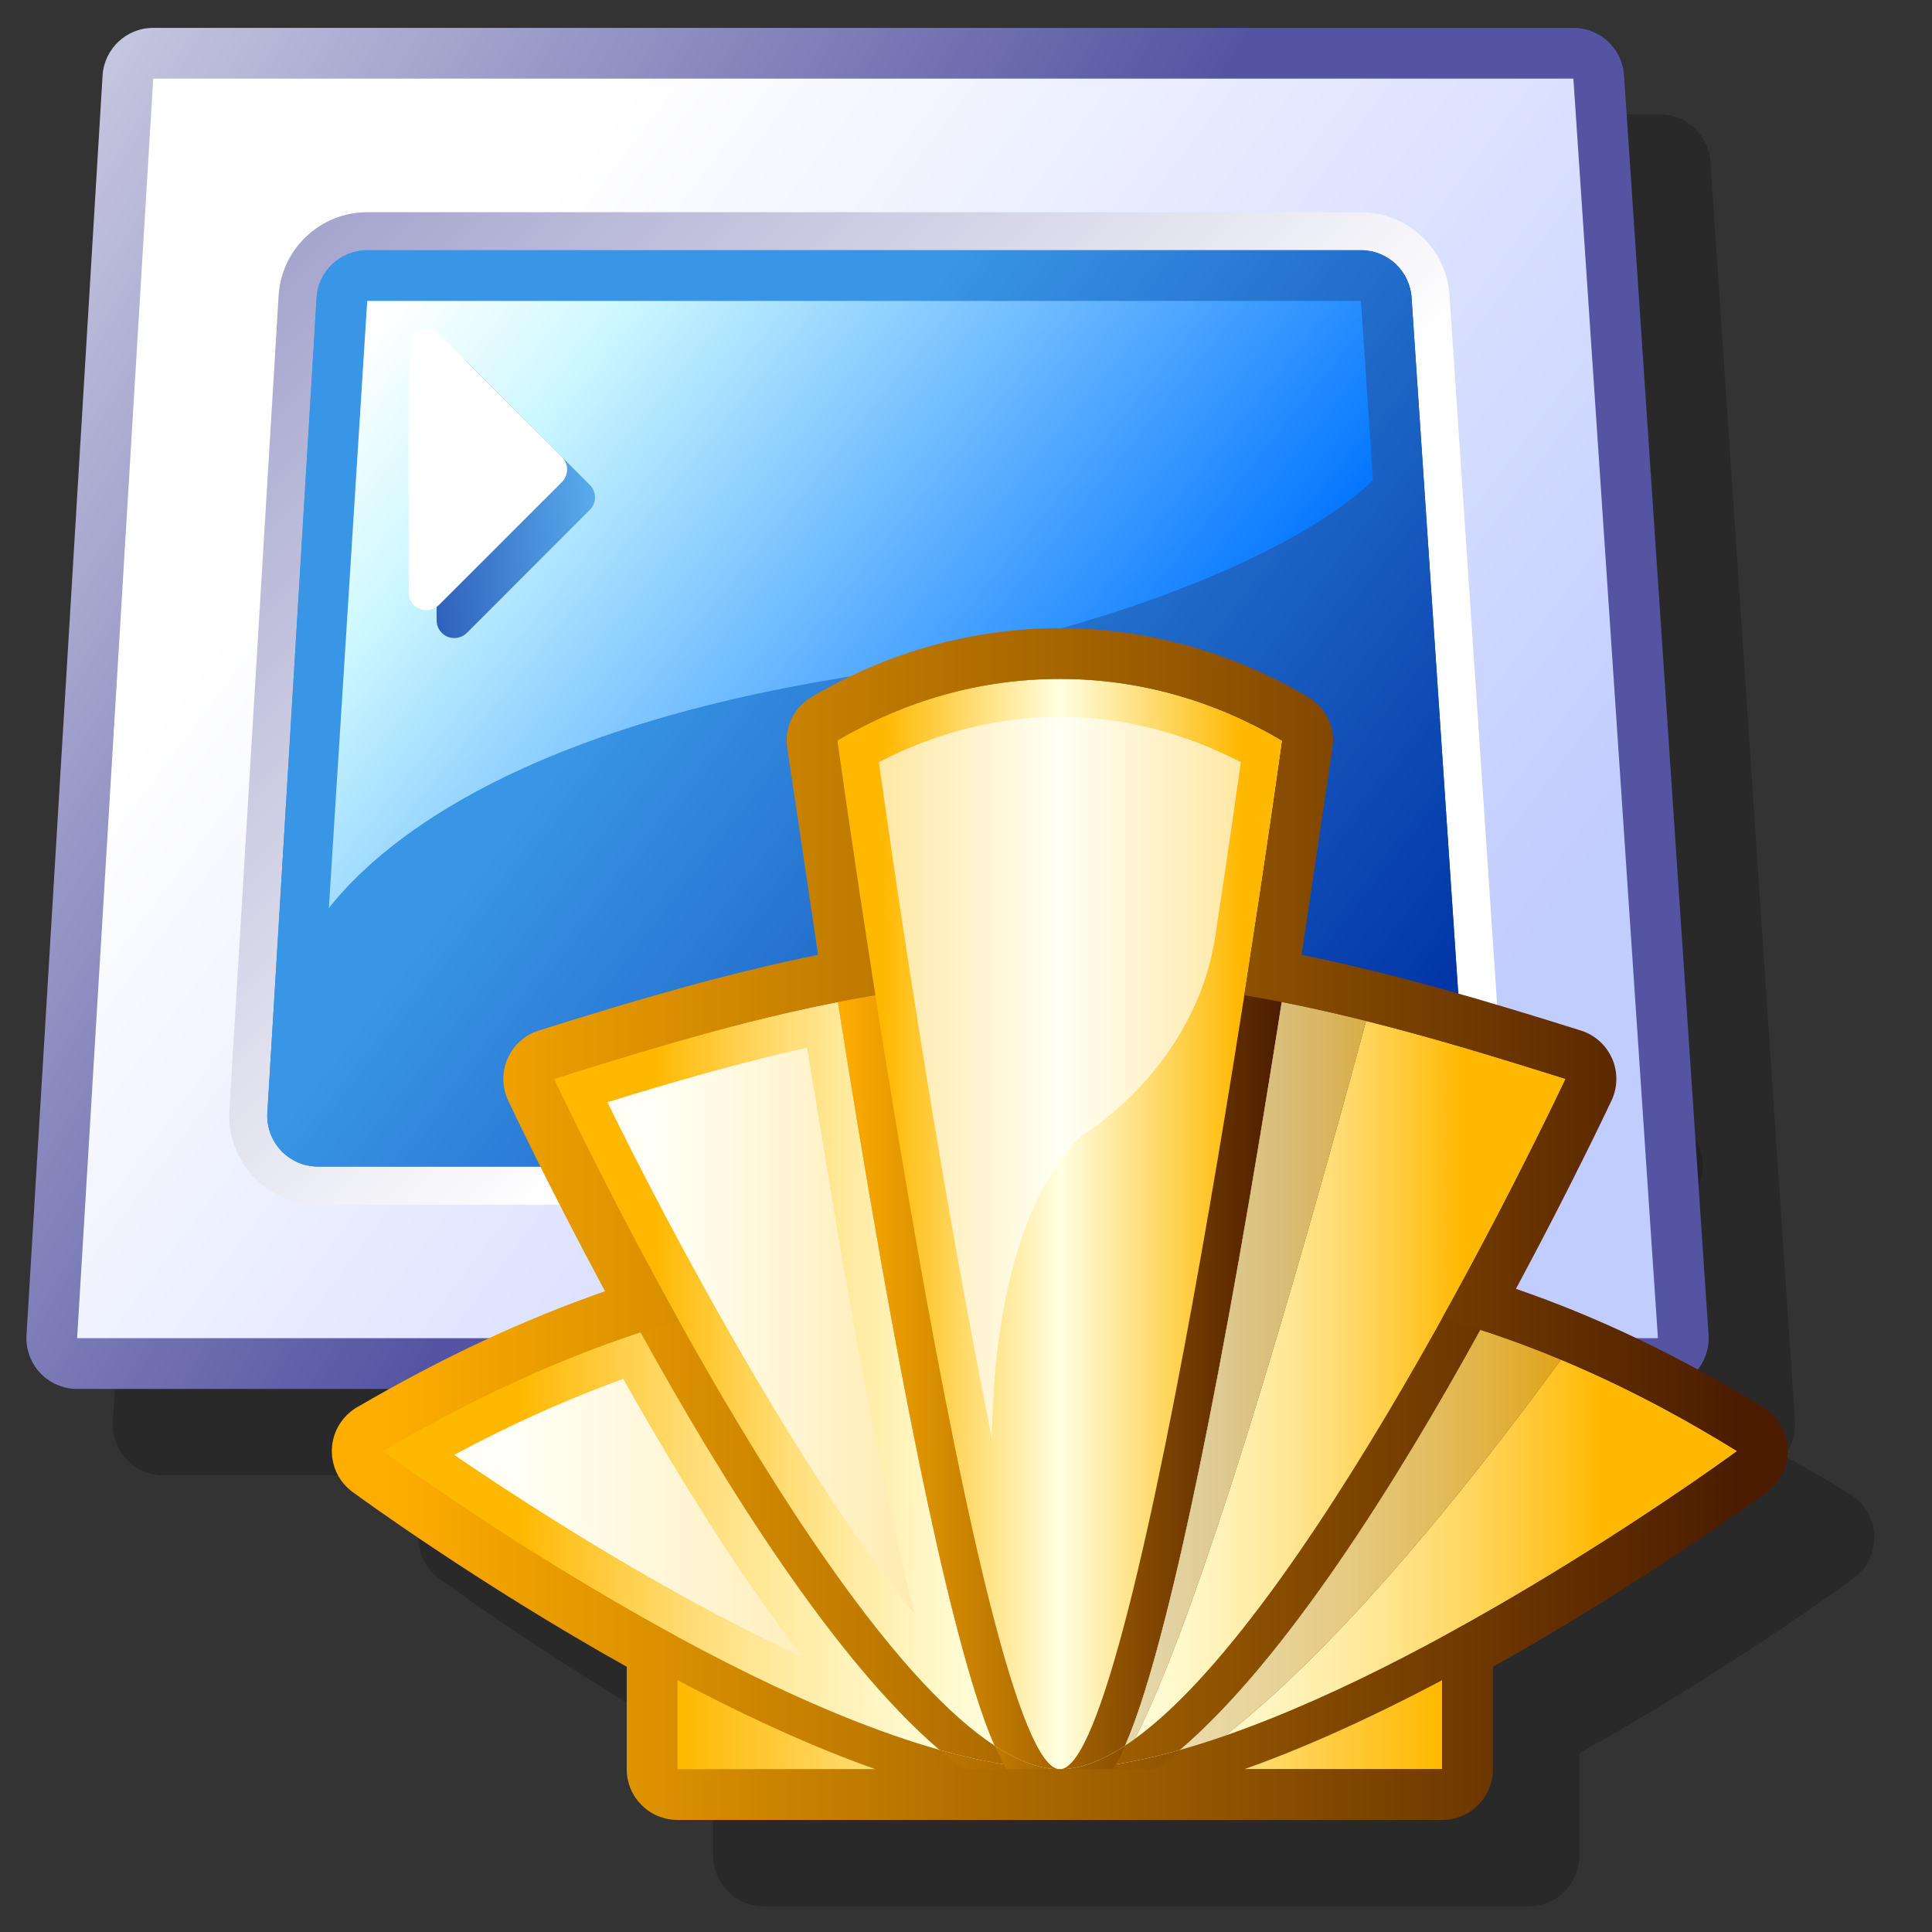 <?xml version="1.0" encoding="UTF-8" standalone="no"?>
<!-- Generator: Adobe Illustrator 9.0, SVG Export Plug-In  -->

<svg
   width="256pt"
   height="256pt"
   viewBox="0 0 256 256"
   xml:space="preserve"
   version="1.1"
   id="svg185"
   sodipodi:docname="konsole.svg"
   inkscape:version="1.3.2 (091e20ef0f, 2023-11-25)"
   xmlns:inkscape="http://www.inkscape.org/namespaces/inkscape"
   xmlns:sodipodi="http://sodipodi.sourceforge.net/DTD/sodipodi-0.dtd"
   xmlns="http://www.w3.org/2000/svg"
   xmlns:svg="http://www.w3.org/2000/svg"
   xmlns:rdf="http://www.w3.org/1999/02/22-rdf-syntax-ns#"
   xmlns:cc="http://creativecommons.org/ns#"><rect x="0" y="0" width="256" height="256" fill="#333333" stroke="none"/><defs
   id="defs185" /><sodipodi:namedview
   id="namedview185"
   pagecolor="#ffffff"
   bordercolor="#000000"
   borderopacity="0.25"
   inkscape:showpageshadow="2"
   inkscape:pageopacity="0.0"
   inkscape:pagecheckerboard="0"
   inkscape:deskcolor="#d1d1d1"
   inkscape:document-units="pt"
   inkscape:current-layer="svg185" />
	<g
   id="Layer_x0020_2"
   style="clip-rule:nonzero;fill-rule:nonzero;stroke:#ffffff;stroke-width:0;stroke-miterlimit:4"
   transform="matrix(1.762,0,0,1.762,1,1)">
		<path
   style="fill:none;stroke:none"
   d="M 144,144 H 0 V 0 h 144 z"
   id="path1" />
		<path
   style="opacity:0.2;stroke:none"
   d="m 85.635,53.172 c 6.499,0 12.956,1.79 18.67,5.178 1.171,0.693 1.875,1.918 1.875,3.244 0,0.186 -0.013,0.371 -0.041,0.559 0,0 -1.611,10.814 -2.322,15.586 7.142,1.451 14.03,3.498 20.997,5.691 1.051,0.33 1.906,1.096 2.349,2.104 0.215,0.49 0.322,1.012 0.322,1.533 0,0.555 -0.121,1.105 -0.36,1.619 -0.136,0.289 -2.946,6.266 -7.188,14.168 6.218,2.145 12.359,5.07 18.639,8.961 1.077,0.666 1.752,1.826 1.803,3.092 0.002,0.051 0.003,0.1 0.003,0.15 0,1.211 -0.575,2.354 -1.557,3.074 -0.396,0.291 -9.353,6.844 -20.62,13.146 0,2.695 0,7.703 0,7.703 0,2.105 -1.708,3.814 -3.814,3.814 H 56.878 c -2.106,0 -3.814,-1.709 -3.814,-3.814 0,0 0,-5.008 0,-7.703 -11.267,-6.305 -20.222,-12.855 -20.619,-13.146 -0.981,-0.721 -1.557,-1.863 -1.557,-3.074 0,-0.066 0.002,-0.135 0.005,-0.201 0.068,-1.283 0.777,-2.445 1.888,-3.094 6.456,-3.768 12.597,-6.619 18.649,-8.727 -4.295,-7.99 -7.147,-14.055 -7.285,-14.35 -0.24,-0.514 -0.36,-1.064 -0.36,-1.619 0,-0.521 0.107,-1.043 0.322,-1.533 0.442,-1.008 1.298,-1.773 2.347,-2.104 6.973,-2.195 13.863,-4.24 21,-5.691 -0.711,-4.773 -2.322,-15.586 -2.322,-15.586 -0.027,-0.188 -0.041,-0.373 -0.041,-0.559 0,-1.326 0.703,-2.551 1.874,-3.244 5.713,-3.388 12.169,-5.178 18.671,-5.178 z"
   id="path2" />
		<path
   style="opacity:0.2;stroke:none"
   d="m 17.454,8.029 c -2.017,0 -3.686,1.57 -3.808,3.584 l -5.722,94.722 c -0.063,1.051 0.31,2.08 1.03,2.846 0.72,0.766 1.726,1.199 2.777,1.199 H 130.61 c 1.057,0 2.064,-0.438 2.787,-1.209 0.72,-0.771 1.09,-1.807 1.02,-2.859 L 128.06,11.587 c -0.135,-2.002 -1.799,-3.559 -3.807,-3.559 h -106.8 z"
   id="path3" />
		<linearGradient
   id="aigrd1"
   gradientUnits="userSpaceOnUse"
   x1="-30.579"
   y1="-4.279"
   x2="61.918"
   y2="52.936">
			<stop
   offset="0"
   style="stop-color:#FFFFFF"
   id="stop3" />
			<stop
   offset="1"
   style="stop-color:#5454A2"
   id="stop4" />
		</linearGradient>
		<path
   style="fill:url(#aigrd1);stroke:none"
   d="m 10.954,1.529 c -2.017,0 -3.686,1.57 -3.808,3.584 L 1.425,99.836 c -0.063,1.051 0.31,2.08 1.03,2.846 0.72,0.766 1.726,1.199 2.777,1.199 h 118.879 c 1.057,0 2.064,-0.438 2.787,-1.209 0.72,-0.771 1.09,-1.807 1.02,-2.859 L 121.561,5.088 c -0.135,-2.002 -1.799,-3.559 -3.807,-3.559 z"
   id="path4" />
		<linearGradient
   id="aigrd2"
   gradientUnits="userSpaceOnUse"
   x1="29.617"
   y1="28.73"
   x2="103.992"
   y2="84.671">
			<stop
   offset="0"
   style="stop-color:#FFFFFF"
   id="stop5" />
			<stop
   offset="1"
   style="stop-color:#C2CDFF"
   id="stop6" />
		</linearGradient>
		<path
   style="fill:url(#aigrd2);stroke:none"
   d="M 124.111,100.066 H 5.232 L 10.954,5.343 h 106.8 z"
   id="path6" />
		<linearGradient
   id="aigrd3"
   gradientUnits="userSpaceOnUse"
   x1="70.302"
   y1="60.73"
   x2="-14.695"
   y2="-27.267">
			<stop
   offset="0"
   style="stop-color:#FFFFFF"
   id="stop7" />
			<stop
   offset="1"
   style="stop-color:#5454A2"
   id="stop8" />
		</linearGradient>
		<path
   style="fill:url(#aigrd3);stroke:none"
   d="m 27.047,15.39 c -3.523,0 -6.45,2.755 -6.662,6.272 l -3.702,61.281 c -0.11,1.828 0.546,3.643 1.802,4.977 1.258,1.334 3.029,2.102 4.861,2.102 h 82.544 c 1.841,0 3.616,-0.773 4.875,-2.115 1.259,-1.35 1.908,-3.172 1.785,-5.008 L 108.437,21.62 c -0.235,-3.494 -3.16,-6.229 -6.66,-6.229 h -74.73 z"
   id="path8" />
		<linearGradient
   id="aigrd4"
   gradientUnits="userSpaceOnUse"
   x1="103.137"
   y1="80.573"
   x2="26.849"
   y2="28.126">
			<stop
   offset="0"
   style="stop-color:#0032A4"
   id="stop9" />
			<stop
   offset="1"
   style="stop-color:#3995E5"
   id="stop10" />
		</linearGradient>
		<path
   style="fill:url(#aigrd4);stroke:none"
   d="m 27.047,18.25 c -2.016,0 -3.686,1.57 -3.807,3.584 l -3.701,61.281 c -0.064,1.049 0.309,2.078 1.029,2.844 0.721,0.768 1.727,1.201 2.777,1.201 h 82.544 c 1.057,0 2.065,-0.438 2.786,-1.209 0.722,-0.771 1.09,-1.807 1.02,-2.861 l -4.112,-61.28 c -0.136,-2.003 -1.799,-3.56 -3.807,-3.56 z"
   id="path10" />
		<linearGradient
   id="aigrd5"
   gradientUnits="userSpaceOnUse"
   x1="103.107"
   y1="84.222"
   x2="51.611"
   y2="44.169">
			<stop
   offset="0"
   style="stop-color:#0032A4"
   id="stop11" />
			<stop
   offset="1"
   style="stop-color:#3995E5"
   id="stop12" />
		</linearGradient>
		<path
   style="fill:url(#aigrd5);stroke:none"
   d="m 27.047,18.25 c -2.016,0 -3.686,1.57 -3.807,3.584 l -3.701,61.281 c -0.064,1.049 0.309,2.078 1.029,2.844 0.721,0.768 1.727,1.201 2.777,1.201 h 82.544 c 1.057,0 2.065,-0.438 2.786,-1.209 0.722,-0.771 1.09,-1.807 1.02,-2.861 l -4.112,-61.28 c -0.136,-2.003 -1.799,-3.56 -3.807,-3.56 z"
   id="path12" />
		<linearGradient
   id="aigrd6"
   gradientUnits="userSpaceOnUse"
   x1="31.458"
   y1="19.425"
   x2="83.185"
   y2="61.228">
			<stop
   offset="0"
   style="stop-color:#FFFFFF"
   id="stop13" />
			<stop
   offset="0.202"
   style="stop-color:#CDF8FF"
   id="stop14" />
			<stop
   offset="1"
   style="stop-color:#0074FF"
   id="stop15" />
		</linearGradient>
		<path
   style="fill:url(#aigrd6);stroke:none"
   d="m 27.049,22.064 c 0.017,0 0.023,0.002 0.023,0.003 0,0.001 -0.014,0.003 -0.025,0.005 -0.001,0.015 -2.479,39.266 -2.883,45.646 3.699,-4.679 13.452,-13.052 37.666,-17.159 29.992,-5.09 39.39,-13.525 40.852,-15.02 -0.053,-0.777 -0.904,-13.469 -0.905,-13.472 0,-0.001 -0.001,-0.001 -0.001,-0.003 -0.005,0 -74.726,0 -74.727,0 z"
   id="path15" />
		<linearGradient
   id="aigrd7"
   gradientUnits="userSpaceOnUse"
   x1="50.376"
   y1="123.048"
   x2="107.887"
   y2="123.048">
			<stop
   offset="0"
   style="stop-color:#FFAE00"
   id="stop16" />
			<stop
   offset="1"
   style="stop-color:#4C1C00"
   id="stop17" />
		</linearGradient>
		<path
   style="fill:url(#aigrd7);stroke:none"
   d="m 50.378,110.756 c -1.58,0 -2.86,1.281 -2.86,2.861 v 18.863 c 0,1.58 1.28,2.859 2.86,2.859 h 57.512 c 1.58,0 2.861,-1.279 2.861,-2.859 v -18.863 c 0,-1.58 -1.281,-2.861 -2.861,-2.861 z"
   id="path17" />
		<linearGradient
   id="aigrd8"
   gradientUnits="userSpaceOnUse"
   x1="50.378"
   y1="123.049"
   x2="107.89"
   y2="123.049">
			<stop
   offset="0"
   style="stop-color:#FFB800"
   id="stop18" />
			<stop
   offset="0.5"
   style="stop-color:#FFFFE1"
   id="stop19" />
			<stop
   offset="1"
   style="stop-color:#FFB800"
   id="stop20" />
		</linearGradient>
		<path
   style="fill:url(#aigrd8);stroke:none"
   d="M 107.89,132.48 H 50.378 v -18.863 h 57.512 z"
   id="path20" />
		<linearGradient
   id="aigrd9"
   gradientUnits="userSpaceOnUse"
   x1="28.207"
   y1="113.889"
   x2="130.074"
   y2="113.889">
			<stop
   offset="0"
   style="stop-color:#FFAE00"
   id="stop21" />
			<stop
   offset="1"
   style="stop-color:#4C1C00"
   id="stop22" />
		</linearGradient>
		<path
   style="fill:url(#aigrd9);stroke:none"
   d="m 26.761,106.086 c -0.833,0.486 -1.364,1.357 -1.415,2.32 -0.051,0.961 0.387,1.885 1.162,2.455 1.36,1 33.529,24.479 52.627,24.479 19.099,0 51.266,-23.479 52.625,-24.479 0.767,-0.563 1.203,-1.469 1.165,-2.418 -0.038,-0.949 -0.544,-1.818 -1.353,-2.318 C 113.171,94.727 97.865,92.437 79.134,92.437 c -17.89,0 -32.891,2.283 -52.374,13.648 z"
   id="path22" />
		<linearGradient
   id="aigrd10"
   gradientUnits="userSpaceOnUse"
   x1="28.202"
   y1="115.322"
   x2="130.065"
   y2="115.322">
			<stop
   offset="0.101"
   style="stop-color:#FFB800"
   id="stop23" />
			<stop
   offset="0.116"
   style="stop-color:#FFBD10"
   id="stop24" />
			<stop
   offset="0.173"
   style="stop-color:#FFCE46"
   id="stop25" />
			<stop
   offset="0.23"
   style="stop-color:#FFDD76"
   id="stop26" />
			<stop
   offset="0.287"
   style="stop-color:#FFE99C"
   id="stop27" />
			<stop
   offset="0.343"
   style="stop-color:#FFF3BA"
   id="stop28" />
			<stop
   offset="0.397"
   style="stop-color:#FFFAD0"
   id="stop29" />
			<stop
   offset="0.451"
   style="stop-color:#FFFEDD"
   id="stop30" />
			<stop
   offset="0.5"
   style="stop-color:#FFFFE1"
   id="stop31" />
			<stop
   offset="0.553"
   style="stop-color:#FFFEDD"
   id="stop32" />
			<stop
   offset="0.606"
   style="stop-color:#FFFAD1"
   id="stop33" />
			<stop
   offset="0.66"
   style="stop-color:#FFF4BD"
   id="stop34" />
			<stop
   offset="0.713"
   style="stop-color:#FFEBA1"
   id="stop35" />
			<stop
   offset="0.767"
   style="stop-color:#FFDF7C"
   id="stop36" />
			<stop
   offset="0.821"
   style="stop-color:#FFD150"
   id="stop37" />
			<stop
   offset="0.874"
   style="stop-color:#FFC11C"
   id="stop38" />
			<stop
   offset="0.899"
   style="stop-color:#FFB800"
   id="stop39" />
		</linearGradient>
		<path
   style="fill:url(#aigrd10);stroke:none"
   d="m 47.602,99.617 c -6.146,2.014 -12.459,4.891 -19.399,8.939 0,0 23.543,17.295 41.89,22.471 -7.87,-6.715 -16.24,-20.074 -22.49,-31.41 z"
   id="path39" />
		<linearGradient
   id="aigrd11"
   gradientUnits="userSpaceOnUse"
   x1="28.202"
   y1="113.592"
   x2="130.067"
   y2="113.592">
			<stop
   offset="0.101"
   style="stop-color:#FFFFF5"
   id="stop40" />
			<stop
   offset="1"
   style="stop-color:#FFB800"
   id="stop41" />
		</linearGradient>
		<path
   style="fill:url(#aigrd11);stroke:none"
   d="m 33.59,108.84 c 5.337,3.648 15.729,10.385 26.219,15.215 -4.215,-5.43 -8.732,-12.439 -13.506,-20.926 -4.135,1.488 -8.338,3.367 -12.713,5.711 z"
   id="path41" />
		<linearGradient
   id="aigrd12"
   gradientUnits="userSpaceOnUse"
   x1="41.098"
   y1="133.184"
   x2="117.17"
   y2="133.184">
			<stop
   offset="0"
   style="stop-color:#FFAE00"
   id="stop42" />
			<stop
   offset="1"
   style="stop-color:#4C1C00"
   id="stop43" />
		</linearGradient>
		<path
   style="fill:url(#aigrd12);stroke:none"
   d="m 88.177,131.027 c -3.226,0.908 -6.294,1.453 -9.042,1.453 -2.748,0 -5.816,-0.545 -9.043,-1.453 3.151,2.688 6.222,4.313 9.043,4.313 2.82,0 5.891,-1.625 9.042,-4.313 z"
   id="path43" />
		<linearGradient
   id="aigrd13"
   gradientUnits="userSpaceOnUse"
   x1="28.204"
   y1="113.89"
   x2="130.066"
   y2="113.89">
			<stop
   offset="0.101"
   style="stop-color:#FFB800"
   id="stop44" />
			<stop
   offset="0.116"
   style="stop-color:#FFBD10"
   id="stop45" />
			<stop
   offset="0.173"
   style="stop-color:#FFCE46"
   id="stop46" />
			<stop
   offset="0.23"
   style="stop-color:#FFDD76"
   id="stop47" />
			<stop
   offset="0.287"
   style="stop-color:#FFE99C"
   id="stop48" />
			<stop
   offset="0.343"
   style="stop-color:#FFF3BA"
   id="stop49" />
			<stop
   offset="0.397"
   style="stop-color:#FFFAD0"
   id="stop50" />
			<stop
   offset="0.451"
   style="stop-color:#FFFEDD"
   id="stop51" />
			<stop
   offset="0.5"
   style="stop-color:#FFFFE1"
   id="stop52" />
			<stop
   offset="0.553"
   style="stop-color:#FFFEDD"
   id="stop53" />
			<stop
   offset="0.606"
   style="stop-color:#FFFAD1"
   id="stop54" />
			<stop
   offset="0.66"
   style="stop-color:#FFF4BD"
   id="stop55" />
			<stop
   offset="0.713"
   style="stop-color:#FFEBA1"
   id="stop56" />
			<stop
   offset="0.767"
   style="stop-color:#FFDF7C"
   id="stop57" />
			<stop
   offset="0.821"
   style="stop-color:#FFD150"
   id="stop58" />
			<stop
   offset="0.874"
   style="stop-color:#FFC11C"
   id="stop59" />
			<stop
   offset="0.899"
   style="stop-color:#FFB800"
   id="stop60" />
		</linearGradient>
		<path
   style="fill:url(#aigrd13);stroke:none"
   d="m 88.177,131.027 c 7.911,-6.75 16.328,-20.213 22.587,-31.586 -10.217,-3.295 -20.209,-4.143 -31.629,-4.143 -11.488,0 -21.283,0.961 -31.533,4.318 6.25,11.336 14.62,24.695 22.49,31.41 3.227,0.908 6.295,1.453 9.043,1.453 2.748,0 5.816,-0.545 9.042,-1.453 z"
   id="path60" />
		<linearGradient
   id="aigrd14"
   gradientUnits="userSpaceOnUse"
   x1="30.105"
   y1="101.334"
   x2="128.032"
   y2="101.334">
			<stop
   offset="0"
   style="stop-color:#FFAE00"
   id="stop61" />
			<stop
   offset="1"
   style="stop-color:#4C1C00"
   id="stop62" />
		</linearGradient>
		<path
   style="fill:url(#aigrd14);stroke:none"
   d="m 119.788,79.418 c -0.332,-0.756 -0.973,-1.332 -1.76,-1.578 -10.834,-3.412 -24.318,-7.653 -38.894,-7.653 -14.576,0 -28.061,4.241 -38.895,7.653 -0.787,0.246 -1.429,0.822 -1.76,1.578 -0.332,0.754 -0.322,1.617 0.027,2.363 1.395,2.979 4.727,9.912 9.094,17.836 6.25,11.336 14.62,24.695 22.49,31.41 3.227,0.908 6.295,1.453 9.043,1.453 2.748,0 5.816,-0.545 9.042,-1.453 7.911,-6.75 16.328,-20.213 22.587,-31.586 4.32,-7.852 7.612,-14.705 8.996,-17.66 0.352,-0.746 0.36,-1.609 0.028,-2.363 z"
   id="path62" />
		<linearGradient
   id="aigrd15"
   gradientUnits="userSpaceOnUse"
   x1="28.201"
   y1="115.823"
   x2="130.066"
   y2="115.823">
			<stop
   offset="0.101"
   style="stop-color:#FFB800"
   id="stop63" />
			<stop
   offset="0.116"
   style="stop-color:#FFBD10"
   id="stop64" />
			<stop
   offset="0.173"
   style="stop-color:#FFCE46"
   id="stop65" />
			<stop
   offset="0.23"
   style="stop-color:#FFDD76"
   id="stop66" />
			<stop
   offset="0.287"
   style="stop-color:#FFE99C"
   id="stop67" />
			<stop
   offset="0.343"
   style="stop-color:#FFF3BA"
   id="stop68" />
			<stop
   offset="0.397"
   style="stop-color:#FFFAD0"
   id="stop69" />
			<stop
   offset="0.451"
   style="stop-color:#FFFEDD"
   id="stop70" />
			<stop
   offset="0.5"
   style="stop-color:#FFFFE1"
   id="stop71" />
			<stop
   offset="0.553"
   style="stop-color:#FFFEDD"
   id="stop72" />
			<stop
   offset="0.606"
   style="stop-color:#FFFAD1"
   id="stop73" />
			<stop
   offset="0.66"
   style="stop-color:#FFF4BD"
   id="stop74" />
			<stop
   offset="0.713"
   style="stop-color:#FFEBA1"
   id="stop75" />
			<stop
   offset="0.767"
   style="stop-color:#FFDF7C"
   id="stop76" />
			<stop
   offset="0.821"
   style="stop-color:#FFD150"
   id="stop77" />
			<stop
   offset="0.874"
   style="stop-color:#FFC11C"
   id="stop78" />
			<stop
   offset="0.899"
   style="stop-color:#FFB800"
   id="stop79" />
		</linearGradient>
		<path
   style="fill:url(#aigrd15);stroke:none"
   d="m 91.553,129.961 c 17.729,-6.137 38.514,-21.404 38.514,-21.404 -4.592,-2.844 -8.969,-5.088 -13.254,-6.871 -0.583,0.797 -1.181,1.607 -1.796,2.432 -6.821,9.135 -15.512,19.633 -23.464,25.844 z"
   id="path79" />
		<linearGradient
   id="aigrd16"
   gradientUnits="userSpaceOnUse"
   x1="28.202"
   y1="115.234"
   x2="130.068"
   y2="115.234">
			<stop
   offset="0.101"
   style="stop-color:#FFB800"
   id="stop80" />
			<stop
   offset="0.116"
   style="stop-color:#FFBD10"
   id="stop81" />
			<stop
   offset="0.173"
   style="stop-color:#FFCE46"
   id="stop82" />
			<stop
   offset="0.23"
   style="stop-color:#FFDD76"
   id="stop83" />
			<stop
   offset="0.287"
   style="stop-color:#FFE99C"
   id="stop84" />
			<stop
   offset="0.343"
   style="stop-color:#FFF3BA"
   id="stop85" />
			<stop
   offset="0.397"
   style="stop-color:#FFFAD0"
   id="stop86" />
			<stop
   offset="0.451"
   style="stop-color:#FFFEDD"
   id="stop87" />
			<stop
   offset="0.5"
   style="stop-color:#FFFFE1"
   id="stop88" />
			<stop
   offset="0.553"
   style="stop-color:#FFFEDD"
   id="stop89" />
			<stop
   offset="0.606"
   style="stop-color:#FFFAD1"
   id="stop90" />
			<stop
   offset="0.66"
   style="stop-color:#FFF4BD"
   id="stop91" />
			<stop
   offset="0.713"
   style="stop-color:#FFEBA1"
   id="stop92" />
			<stop
   offset="0.767"
   style="stop-color:#FFDF7C"
   id="stop93" />
			<stop
   offset="0.821"
   style="stop-color:#FFD150"
   id="stop94" />
			<stop
   offset="0.874"
   style="stop-color:#FFC11C"
   id="stop95" />
			<stop
   offset="0.899"
   style="stop-color:#FFB800"
   id="stop96" />
		</linearGradient>
		<path
   style="fill:url(#aigrd16);stroke:none"
   d="m 88.177,131.027 c 1.108,-0.314 2.235,-0.672 3.376,-1.066 7.952,-6.211 16.643,-16.709 23.464,-25.844 0.615,-0.824 1.213,-1.635 1.796,-2.432 -2.032,-0.846 -4.047,-1.598 -6.049,-2.244 -6.259,11.373 -14.676,24.836 -22.587,31.586 z"
   id="path96" />
		<linearGradient
   id="aigrd17"
   gradientUnits="userSpaceOnUse"
   x1="30.106"
   y1="115.234"
   x2="128.035"
   y2="115.234">
			<stop
   offset="0"
   style="stop-color:#FFAE00"
   id="stop97" />
			<stop
   offset="1"
   style="stop-color:#4C1C00"
   id="stop98" />
		</linearGradient>
		<path
   style="opacity:0.2;fill:url(#aigrd17);stroke:none"
   d="m 88.177,131.027 c 1.108,-0.314 2.235,-0.672 3.376,-1.066 7.952,-6.211 16.643,-16.709 23.464,-25.844 0.615,-0.824 1.213,-1.635 1.796,-2.432 -2.032,-0.846 -4.047,-1.598 -6.049,-2.244 -6.259,11.373 -14.676,24.836 -22.587,31.586 z"
   id="path98" />
		<linearGradient
   id="aigrd18"
   gradientUnits="userSpaceOnUse"
   x1="41.099"
   y1="102.743"
   x2="117.169"
   y2="102.743">
			<stop
   offset="0.101"
   style="stop-color:#FFB800"
   id="stop99" />
			<stop
   offset="0.116"
   style="stop-color:#FFBD10"
   id="stop100" />
			<stop
   offset="0.173"
   style="stop-color:#FFCE46"
   id="stop101" />
			<stop
   offset="0.23"
   style="stop-color:#FFDD76"
   id="stop102" />
			<stop
   offset="0.287"
   style="stop-color:#FFE99C"
   id="stop103" />
			<stop
   offset="0.343"
   style="stop-color:#FFF3BA"
   id="stop104" />
			<stop
   offset="0.397"
   style="stop-color:#FFFAD0"
   id="stop105" />
			<stop
   offset="0.451"
   style="stop-color:#FFFEDD"
   id="stop106" />
			<stop
   offset="0.5"
   style="stop-color:#FFFFE1"
   id="stop107" />
			<stop
   offset="0.549"
   style="stop-color:#FFFEDD"
   id="stop108" />
			<stop
   offset="0.603"
   style="stop-color:#FFFAD0"
   id="stop109" />
			<stop
   offset="0.657"
   style="stop-color:#FFF3BA"
   id="stop110" />
			<stop
   offset="0.713"
   style="stop-color:#FFE99C"
   id="stop111" />
			<stop
   offset="0.77"
   style="stop-color:#FFDD76"
   id="stop112" />
			<stop
   offset="0.827"
   style="stop-color:#FFCE46"
   id="stop113" />
			<stop
   offset="0.884"
   style="stop-color:#FFBD10"
   id="stop114" />
			<stop
   offset="0.899"
   style="stop-color:#FFB800"
   id="stop115" />
		</linearGradient>
		<path
   style="fill:url(#aigrd18);stroke:none"
   d="m 65.692,94.305 c -1.198,-6.762 -2.308,-13.553 -3.245,-19.521 -7.463,1.465 -14.576,3.654 -21.349,5.783 0,0 19.218,41.035 33.126,50.137 -0.967,-2.213 -1.93,-5.322 -3.021,-9.602 -1.654,-6.484 -3.508,-15.5 -5.511,-26.797 z"
   id="path115" />
		<linearGradient
   id="aigrd19"
   gradientUnits="userSpaceOnUse"
   x1="41.098"
   y1="99.512"
   x2="117.171"
   y2="99.512">
			<stop
   offset="0.106"
   style="stop-color:#FFFFF5"
   id="stop116" />
			<stop
   offset="1"
   style="stop-color:#FFB800"
   id="stop117" />
		</linearGradient>
		<path
   style="fill:url(#aigrd19);stroke:none"
   d="m 45.113,82.318 c 4.818,9.861 14.363,27.691 23.076,38.479 -1.611,-6.469 -3.394,-15.158 -5.314,-25.994 0,0 -1.844,-11.094 -2.756,-16.576 -5.048,1.125 -10.014,2.549 -15.006,4.092 z"
   id="path117" />
		<linearGradient
   id="aigrd20"
   gradientUnits="userSpaceOnUse"
   x1="62.41"
   y1="133.022"
   x2="95.86"
   y2="133.022">
			<stop
   offset="0"
   style="stop-color:#FFAE00"
   id="stop118" />
			<stop
   offset="1"
   style="stop-color:#4C1C00"
   id="stop119" />
		</linearGradient>
		<path
   style="fill:url(#aigrd20);stroke:none"
   d="m 74.225,130.703 c 1.469,3.363 2.947,4.637 4.91,4.637 1.962,0 3.44,-1.273 4.91,-4.637 -1.735,1.137 -3.388,1.777 -4.91,1.777 -1.522,0 -3.176,-0.641 -4.91,-1.777 z"
   id="path119" />
		<linearGradient
   id="aigrd21"
   gradientUnits="userSpaceOnUse"
   x1="41.101"
   y1="102.764"
   x2="117.172"
   y2="102.764">
			<stop
   offset="0.101"
   style="stop-color:#FFB800"
   id="stop120" />
			<stop
   offset="0.116"
   style="stop-color:#FFBD10"
   id="stop121" />
			<stop
   offset="0.173"
   style="stop-color:#FFCE46"
   id="stop122" />
			<stop
   offset="0.23"
   style="stop-color:#FFDD76"
   id="stop123" />
			<stop
   offset="0.287"
   style="stop-color:#FFE99C"
   id="stop124" />
			<stop
   offset="0.343"
   style="stop-color:#FFF3BA"
   id="stop125" />
			<stop
   offset="0.397"
   style="stop-color:#FFFAD0"
   id="stop126" />
			<stop
   offset="0.451"
   style="stop-color:#FFFEDD"
   id="stop127" />
			<stop
   offset="0.5"
   style="stop-color:#FFFFE1"
   id="stop128" />
			<stop
   offset="0.549"
   style="stop-color:#FFFEDD"
   id="stop129" />
			<stop
   offset="0.603"
   style="stop-color:#FFFAD0"
   id="stop130" />
			<stop
   offset="0.657"
   style="stop-color:#FFF3BA"
   id="stop131" />
			<stop
   offset="0.713"
   style="stop-color:#FFE99C"
   id="stop132" />
			<stop
   offset="0.77"
   style="stop-color:#FFDD76"
   id="stop133" />
			<stop
   offset="0.827"
   style="stop-color:#FFCE46"
   id="stop134" />
			<stop
   offset="0.884"
   style="stop-color:#FFBD10"
   id="stop135" />
			<stop
   offset="0.899"
   style="stop-color:#FFB800"
   id="stop136" />
		</linearGradient>
		<path
   style="fill:url(#aigrd21);stroke:none"
   d="m 92.577,94.305 c 1.198,-6.762 2.309,-13.553 3.245,-19.521 -5.379,-1.055 -10.938,-1.736 -16.688,-1.736 -5.749,0 -11.309,0.682 -16.688,1.736 0.938,5.969 2.047,12.76 3.245,19.521 2.003,11.297 3.856,20.313 5.511,26.797 1.092,4.279 2.055,7.389 3.021,9.602 1.734,1.137 3.388,1.777 4.91,1.777 1.522,0 3.175,-0.641 4.91,-1.777 0.967,-2.213 1.929,-5.324 3.021,-9.602 1.654,-6.484 3.509,-15.5 5.511,-26.797 z"
   id="path136" />
		<linearGradient
   id="aigrd22"
   gradientUnits="userSpaceOnUse"
   x1="62.408"
   y1="90.053"
   x2="95.858"
   y2="90.053">
			<stop
   offset="0"
   style="stop-color:#FFAE00"
   id="stop137" />
			<stop
   offset="1"
   style="stop-color:#4C1C00"
   id="stop138" />
		</linearGradient>
		<path
   style="fill:url(#aigrd22);stroke:none"
   d="m 79.135,73.047 c -5.749,0 -11.309,0.682 -16.688,1.736 -1.719,-10.952 -2.854,-19.136 -2.871,-19.262 -0.158,-1.141 0.383,-2.264 1.374,-2.852 5.565,-3.301 11.854,-5.045 18.185,-5.045 6.329,0 12.617,1.744 18.184,5.045 0.991,0.587 1.533,1.711 1.376,2.852 -0.018,0.126 -1.152,8.31 -2.872,19.262 -5.379,-1.055 -10.938,-1.736 -16.688,-1.736 z m 13.442,21.258 c 1.198,-6.762 2.309,-13.553 3.245,-19.521 -5.379,-1.055 -10.938,-1.736 -16.688,-1.736 -5.749,0 -11.309,0.682 -16.688,1.736 0.938,5.969 2.047,12.76 3.245,19.521 2.003,11.297 3.856,20.313 5.511,26.797 1.092,4.279 2.055,7.389 3.021,9.602 1.734,1.137 3.388,1.777 4.91,1.777 1.522,0 3.175,-0.641 4.91,-1.777 0.967,-2.213 1.929,-5.324 3.021,-9.602 1.654,-6.484 3.509,-15.5 5.511,-26.797 z"
   id="path138" />
		<linearGradient
   id="aigrd23"
   gradientUnits="userSpaceOnUse"
   x1="41.098"
   y1="103.204"
   x2="117.17"
   y2="103.204">
			<stop
   offset="0.101"
   style="stop-color:#FFB800"
   id="stop139" />
			<stop
   offset="0.116"
   style="stop-color:#FFBD10"
   id="stop140" />
			<stop
   offset="0.173"
   style="stop-color:#FFCE46"
   id="stop141" />
			<stop
   offset="0.23"
   style="stop-color:#FFDD76"
   id="stop142" />
			<stop
   offset="0.287"
   style="stop-color:#FFE99C"
   id="stop143" />
			<stop
   offset="0.343"
   style="stop-color:#FFF3BA"
   id="stop144" />
			<stop
   offset="0.397"
   style="stop-color:#FFFAD0"
   id="stop145" />
			<stop
   offset="0.451"
   style="stop-color:#FFFEDD"
   id="stop146" />
			<stop
   offset="0.5"
   style="stop-color:#FFFFE1"
   id="stop147" />
			<stop
   offset="0.549"
   style="stop-color:#FFFEDD"
   id="stop148" />
			<stop
   offset="0.603"
   style="stop-color:#FFFAD0"
   id="stop149" />
			<stop
   offset="0.657"
   style="stop-color:#FFF3BA"
   id="stop150" />
			<stop
   offset="0.713"
   style="stop-color:#FFE99C"
   id="stop151" />
			<stop
   offset="0.77"
   style="stop-color:#FFDD76"
   id="stop152" />
			<stop
   offset="0.827"
   style="stop-color:#FFCE46"
   id="stop153" />
			<stop
   offset="0.884"
   style="stop-color:#FFBD10"
   id="stop154" />
			<stop
   offset="0.899"
   style="stop-color:#FFB800"
   id="stop155" />
		</linearGradient>
		<path
   style="fill:url(#aigrd23);stroke:none"
   d="m 102.163,76.211 c -0.065,0.24 -0.127,0.475 -0.194,0.717 -1.576,5.834 -3.415,12.465 -5.339,19.055 -3.212,11.016 -6.032,19.777 -8.378,26.045 -1.31,3.494 -2.436,6.16 -3.477,8.17 13.84,-10.014 32.395,-49.631 32.395,-49.631 -4.826,-1.518 -9.83,-3.061 -15.007,-4.355 z"
   id="path155" />
		<linearGradient
   id="aigrd24"
   gradientUnits="userSpaceOnUse"
   x1="41.098"
   y1="102.743"
   x2="117.17"
   y2="102.743">
			<stop
   offset="0.101"
   style="stop-color:#FFB800"
   id="stop156" />
			<stop
   offset="0.116"
   style="stop-color:#FFBD10"
   id="stop157" />
			<stop
   offset="0.173"
   style="stop-color:#FFCE46"
   id="stop158" />
			<stop
   offset="0.23"
   style="stop-color:#FFDD76"
   id="stop159" />
			<stop
   offset="0.287"
   style="stop-color:#FFE99C"
   id="stop160" />
			<stop
   offset="0.343"
   style="stop-color:#FFF3BA"
   id="stop161" />
			<stop
   offset="0.397"
   style="stop-color:#FFFAD0"
   id="stop162" />
			<stop
   offset="0.451"
   style="stop-color:#FFFEDD"
   id="stop163" />
			<stop
   offset="0.5"
   style="stop-color:#FFFFE1"
   id="stop164" />
			<stop
   offset="0.549"
   style="stop-color:#FFFEDD"
   id="stop165" />
			<stop
   offset="0.603"
   style="stop-color:#FFFAD0"
   id="stop166" />
			<stop
   offset="0.657"
   style="stop-color:#FFF3BA"
   id="stop167" />
			<stop
   offset="0.713"
   style="stop-color:#FFE99C"
   id="stop168" />
			<stop
   offset="0.77"
   style="stop-color:#FFDD76"
   id="stop169" />
			<stop
   offset="0.827"
   style="stop-color:#FFCE46"
   id="stop170" />
			<stop
   offset="0.884"
   style="stop-color:#FFBD10"
   id="stop171" />
			<stop
   offset="0.899"
   style="stop-color:#FFB800"
   id="stop172" />
		</linearGradient>
		<path
   style="fill:url(#aigrd24);stroke:none"
   d="m 96.63,95.982 c 1.924,-6.59 3.763,-13.221 5.339,-19.055 0.067,-0.242 0.129,-0.477 0.194,-0.717 -2.086,-0.521 -4.197,-1.006 -6.341,-1.428 -0.937,5.969 -2.047,12.76 -3.245,19.521 -2.002,11.297 -3.856,20.313 -5.511,26.797 -1.093,4.277 -2.055,7.389 -3.021,9.602 0.241,-0.158 0.485,-0.328 0.73,-0.506 1.041,-2.01 2.167,-4.676 3.477,-8.17 2.346,-6.268 5.166,-15.029 8.378,-26.045 z"
   id="path172" />
		<linearGradient
   id="aigrd25"
   gradientUnits="userSpaceOnUse"
   x1="62.41"
   y1="102.743"
   x2="95.862"
   y2="102.743">
			<stop
   offset="0"
   style="stop-color:#FFAE00"
   id="stop173" />
			<stop
   offset="1"
   style="stop-color:#4C1C00"
   id="stop174" />
		</linearGradient>
		<path
   style="opacity:0.21;fill:url(#aigrd25);stroke:none"
   d="m 96.63,95.982 c 1.924,-6.59 3.763,-13.221 5.339,-19.055 0.067,-0.242 0.129,-0.477 0.194,-0.717 -2.086,-0.521 -4.197,-1.006 -6.341,-1.428 -0.937,5.969 -2.047,12.76 -3.245,19.521 -2.002,11.297 -3.856,20.313 -5.511,26.797 -1.093,4.277 -2.055,7.389 -3.021,9.602 0.241,-0.158 0.485,-0.328 0.73,-0.506 1.041,-2.01 2.167,-4.676 3.477,-8.17 2.346,-6.268 5.166,-15.029 8.378,-26.045 z"
   id="path174" />
		<linearGradient
   id="aigrd26"
   gradientUnits="userSpaceOnUse"
   x1="62.41"
   y1="91.483"
   x2="95.86"
   y2="91.483">
			<stop
   offset="0.101"
   style="stop-color:#FFB800"
   id="stop175" />
			<stop
   offset="0.5"
   style="stop-color:#FFFFE1"
   id="stop176" />
			<stop
   offset="0.91"
   style="stop-color:#FFB800"
   id="stop177" />
		</linearGradient>
		<path
   style="fill:url(#aigrd26);stroke:none"
   d="m 79.135,50.486 c -6.034,0 -11.725,1.68 -16.725,4.644 0,0 10.69,77.351 16.725,77.351 6.035,0 16.725,-77.351 16.725,-77.351 -5.003,-2.964 -10.691,-4.644 -16.726,-4.644 z"
   id="path177" />
		<linearGradient
   id="aigrd27"
   gradientUnits="userSpaceOnUse"
   x1="37.608"
   y1="80.483"
   x2="120.663"
   y2="80.482">
			<stop
   offset="0"
   style="stop-color:#FFB800"
   id="stop178" />
			<stop
   offset="0.5"
   style="stop-color:#FFFFF5"
   id="stop179" />
			<stop
   offset="1"
   style="stop-color:#FFB800"
   id="stop180" />
		</linearGradient>
		<path
   style="fill:url(#aigrd27);stroke:none"
   d="m 65.527,56.746 c 2.533,18.066 5.646,36.826 8.51,50.873 0.171,-17.885 6.817,-22.834 6.817,-22.834 0,0 8.447,-4.994 9.966,-14.931 0.667,-4.359 1.312,-8.755 1.922,-13.108 -4.285,-2.213 -8.843,-3.398 -13.607,-3.398 -4.767,0 -9.324,1.186 -13.607,3.398 z"
   id="path180" />
		<linearGradient
   id="aigrd28"
   gradientUnits="userSpaceOnUse"
   x1="28.198"
   y1="91.483"
   x2="130.06"
   y2="91.483">
			<stop
   offset="0"
   style="stop-color:#FFAE00"
   id="stop181" />
			<stop
   offset="1"
   style="stop-color:#4C1C00"
   id="stop182" />
		</linearGradient>
		<path
   style="fill:url(#aigrd28);stroke:none"
   d="m 79.135,46.672 c 6.499,0 12.956,1.79 18.67,5.178 1.171,0.693 1.875,1.918 1.875,3.244 0,0.186 -0.013,0.371 -0.041,0.559 0,0 -1.611,10.813 -2.322,15.586 7.142,1.451 14.03,3.498 20.997,5.691 1.051,0.33 1.906,1.096 2.349,2.104 0.215,0.49 0.322,1.012 0.322,1.533 0,0.555 -0.121,1.105 -0.36,1.619 -0.136,0.289 -2.946,6.266 -7.188,14.168 6.218,2.145 12.359,5.07 18.639,8.961 1.077,0.666 1.752,1.826 1.803,3.092 0.002,0.051 0.003,0.1 0.003,0.15 0,1.211 -0.575,2.354 -1.557,3.074 -0.396,0.291 -9.353,6.844 -20.62,13.146 0,2.695 0,7.703 0,7.703 0,2.105 -1.708,3.814 -3.814,3.814 H 50.378 c -2.106,0 -3.814,-1.709 -3.814,-3.814 0,0 0,-5.008 0,-7.703 -11.267,-6.305 -20.222,-12.855 -20.619,-13.146 -0.981,-0.721 -1.557,-1.863 -1.557,-3.074 0,-0.066 0.002,-0.135 0.005,-0.201 0.068,-1.283 0.777,-2.445 1.888,-3.094 6.456,-3.768 12.597,-6.619 18.649,-8.727 -4.295,-7.99 -7.147,-14.055 -7.285,-14.35 -0.24,-0.514 -0.36,-1.064 -0.36,-1.619 0,-0.521 0.107,-1.043 0.322,-1.533 0.442,-1.008 1.298,-1.773 2.347,-2.104 6.973,-2.195 13.863,-4.24 21,-5.691 -0.711,-4.773 -2.322,-15.586 -2.322,-15.586 -0.027,-0.188 -0.041,-0.373 -0.041,-0.559 0,-1.326 0.703,-2.551 1.874,-3.244 5.713,-3.388 12.169,-5.178 18.671,-5.178 z m 50.931,61.885 c -7.813,-4.84 -15.016,-7.98 -22.185,-9.984 5.468,-9.848 9.288,-18.006 9.288,-18.006 -7.618,-2.396 -15.668,-4.865 -24.162,-6.293 1.727,-11 2.853,-19.144 2.853,-19.144 -5.003,-2.964 -10.691,-4.644 -16.726,-4.644 -6.035,0 -11.724,1.68 -16.724,4.644 0,0 1.125,8.144 2.852,19.144 -8.494,1.426 -16.545,3.896 -24.163,6.293 0,0 3.864,8.25 9.38,18.172 -7.064,2.025 -14.25,5.137 -22.276,9.818 0,0 10.075,7.4 22.176,13.969 v 9.955 h 57.512 v -9.953 c 12.102,-6.57 22.177,-13.971 22.177,-13.971 z"
   id="path182" />
		<linearGradient
   id="aigrd29"
   gradientUnits="userSpaceOnUse"
   x1="32.267"
   y1="36.84"
   x2="43.787"
   y2="36.84">
			<stop
   offset="0"
   style="stop-color:#0032A4"
   id="stop183" />
			<stop
   offset="1"
   style="stop-color:#3995E5"
   id="stop184" />
		</linearGradient>
		<path
   style="opacity:0.75;fill:url(#aigrd29);stroke:none"
   d="M 43.787,35.898 34.54,26.65 c -0.381,-0.381 -0.954,-0.494 -1.452,-0.289 -0.497,0.207 -0.821,0.692 -0.821,1.231 v 18.495 c 0,0.539 0.324,1.023 0.821,1.23 0.498,0.205 1.071,0.092 1.452,-0.289 l 9.247,-9.248 c 0.521,-0.52 0.521,-1.363 0,-1.883 z"
   id="path184" />
		<path
   style="fill:#ffffff;stroke:none"
   d="m 41.689,33.8 -9.247,-9.247 c -0.382,-0.381 -0.954,-0.496 -1.452,-0.289 -0.498,0.205 -0.822,0.691 -0.822,1.23 v 18.495 c 0,0.538 0.324,1.024 0.822,1.23 0.498,0.206 1.07,0.092 1.452,-0.29 l 9.247,-9.246 c 0.521,-0.521 0.521,-1.364 0,-1.884 z"
   id="path185" />
	</g>
</svg>
